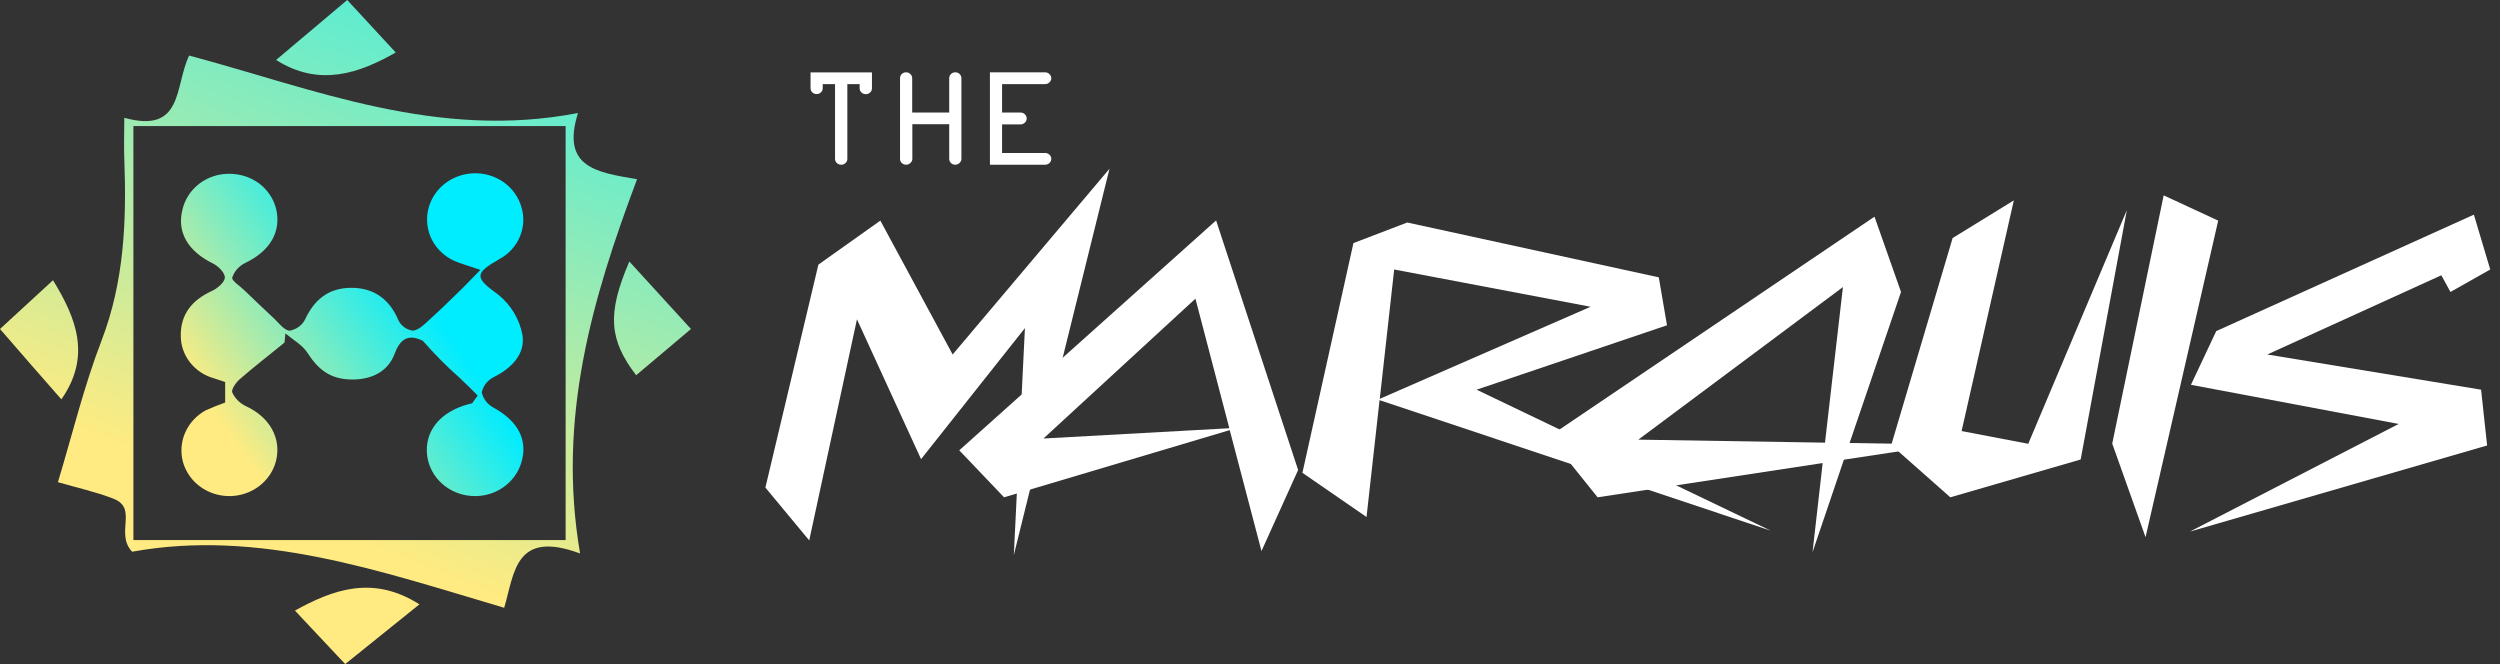 <svg width="64" height="17" viewBox="0 0 64 17" fill="none" xmlns="http://www.w3.org/2000/svg">
<rect x="0" y="0" width="64" height="17" fill="#333333" stroke="none"/>
<path d="M20.716 13.834L19.594 12.482L20.951 6.774L22.537 5.648L24.388 9.075L28.403 4.32L25.954 14.207L26.238 8.399L23.579 11.754L21.938 8.174L20.716 13.834Z" fill="white"/>
<path d="M31.471 10.963L30.603 7.646L26.712 11.226L31.471 10.963ZM31.481 11.011L25.704 12.731L24.557 11.528L31.132 5.643L33.232 12.032L32.294 14.107L31.481 11.011Z" fill="white"/>
<path d="M35.322 10.21L40.719 7.853L35.691 6.899L35.322 10.21ZM35.317 10.244L34.983 13.235L33.342 12.104L34.648 6.223L36.025 5.696L42.465 7.1L42.675 8.327L37.801 9.976L45.328 13.584L35.317 10.244Z" fill="white"/>
<path d="M46.72 11.332L47.179 7.349L41.941 11.255L46.72 11.332ZM47.204 11.768L46.401 14.136L46.66 11.854L40.899 12.731L39.652 11.179L47.987 5.547L48.666 7.474L47.349 11.341L49.763 11.38L47.204 11.768Z" fill="white"/>
<path d="M53.265 11.763L49.928 12.731L48.416 11.394L49.987 6.094L51.554 5.13L50.217 11.035L51.923 11.361L54.447 5.38L53.265 11.763Z" fill="white"/>
<path d="M54.926 13.752L54.073 11.356L55.39 5.001L56.786 5.648L54.926 13.752Z" fill="white"/>
<path d="M63.75 6.899L62.732 7.474L62.498 7.047L58.043 9.075L63.516 9.976L63.67 11.404L56.063 13.608L61.406 10.853L56.088 9.851L56.736 8.476L63.331 5.495L63.75 6.899Z" fill="white"/>
<path d="M20.75 2.258V1.854H22.322V2.262C22.322 2.303 22.306 2.339 22.275 2.369C22.244 2.397 22.208 2.411 22.166 2.411C22.123 2.411 22.085 2.397 22.053 2.367C22.022 2.337 22.007 2.302 22.007 2.262V2.153H21.692V4.067C21.692 4.109 21.676 4.144 21.645 4.174C21.614 4.202 21.578 4.217 21.536 4.217C21.491 4.217 21.454 4.202 21.423 4.174C21.392 4.144 21.377 4.109 21.377 4.067V2.153H21.062V2.258C21.062 2.3 21.046 2.335 21.015 2.365C20.986 2.394 20.949 2.408 20.906 2.408C20.863 2.408 20.826 2.394 20.795 2.365C20.765 2.335 20.75 2.3 20.75 2.258Z" fill="white"/>
<path d="M23.041 4.067V2C23.041 1.96 23.055 1.925 23.085 1.895C23.116 1.865 23.153 1.851 23.196 1.851C23.238 1.851 23.275 1.865 23.305 1.895C23.336 1.925 23.352 1.96 23.352 2V2.881H24.3V2C24.3 1.96 24.315 1.925 24.345 1.895C24.376 1.865 24.413 1.851 24.456 1.851C24.499 1.851 24.536 1.865 24.566 1.895C24.596 1.925 24.612 1.961 24.612 2.004V4.067C24.612 4.107 24.596 4.142 24.564 4.172C24.533 4.202 24.497 4.217 24.456 4.217C24.412 4.217 24.375 4.202 24.345 4.174C24.315 4.144 24.3 4.109 24.3 4.067V3.18H23.356V4.067C23.356 4.107 23.34 4.142 23.307 4.172C23.276 4.202 23.239 4.217 23.196 4.217C23.154 4.217 23.118 4.202 23.087 4.174C23.056 4.144 23.041 4.109 23.041 4.067Z" fill="white"/>
<path d="M26.754 2.153H25.653V2.881H26.128C26.169 2.881 26.206 2.896 26.237 2.926C26.268 2.956 26.283 2.991 26.283 3.031C26.283 3.074 26.268 3.11 26.237 3.139C26.207 3.169 26.171 3.184 26.128 3.184H25.653V3.917H26.758C26.799 3.917 26.836 3.932 26.867 3.962C26.898 3.99 26.913 4.025 26.913 4.067C26.913 4.109 26.897 4.144 26.865 4.174C26.834 4.202 26.797 4.217 26.754 4.217H25.342V1.851H26.754C26.797 1.851 26.834 1.866 26.865 1.897C26.897 1.927 26.913 1.962 26.913 2.004C26.913 2.044 26.897 2.079 26.865 2.109C26.834 2.138 26.797 2.153 26.754 2.153Z" fill="white"/>
<path d="M14.85 14.169C13.179 13.55 13.171 14.674 12.907 15.559C9.731 14.621 6.627 13.534 3.382 14.124C2.937 13.646 3.547 13.008 2.895 12.763C2.457 12.594 1.991 12.49 1.483 12.344C1.853 11.118 2.147 9.895 2.597 8.726C3.182 7.206 3.242 5.646 3.182 4.067C3.169 3.748 3.182 3.429 3.182 3.016C4.704 3.434 4.465 2.203 4.842 1.422C8.051 2.281 11.187 3.59 14.797 2.893C14.354 4.298 15.295 4.414 16.309 4.588C15.157 7.652 14.258 10.716 14.85 14.169ZM3.415 13.826H14.48V3.228H3.415V13.826Z" fill="url(#paint0_linear_214_12265)"/>
<path d="M0 8.422L1.357 7.174C1.955 8.149 2.341 9.12 1.571 10.223C1.074 9.661 0.567 9.074 0 8.422Z" fill="url(#paint1_linear_214_12265)"/>
<path d="M8.837 17L7.55 15.631C8.517 15.098 9.541 14.711 10.737 15.471L8.837 17Z" fill="url(#paint2_linear_214_12265)"/>
<path d="M16.111 6.695L17.689 8.422L16.285 9.606C15.597 8.701 15.53 8.044 16.111 6.695Z" fill="url(#paint3_linear_214_12265)"/>
<path d="M10.131 1.344C9.204 1.87 8.183 2.241 7.068 1.535L8.889 0L10.131 1.344Z" fill="url(#paint4_linear_214_12265)"/>
<path d="M12.23 10.126C12.074 9.967 11.922 9.818 11.762 9.669C11.429 9.374 11.116 9.058 10.825 8.725C10.503 8.565 10.264 8.623 10.108 9.044C9.934 9.522 9.499 9.729 8.97 9.715C8.441 9.7 8.14 9.449 7.876 9.039C7.747 8.835 7.5 8.698 7.306 8.535L7.284 8.768C6.899 9.087 6.509 9.383 6.138 9.707C6.038 9.793 5.914 9.97 5.947 10.05C6.019 10.204 6.146 10.329 6.305 10.402C6.902 10.681 7.208 11.213 7.067 11.797C7.001 12.058 6.844 12.29 6.622 12.454C6.461 12.573 6.272 12.652 6.071 12.684C5.871 12.716 5.665 12.699 5.473 12.636C5.281 12.573 5.108 12.465 4.969 12.322C4.831 12.179 4.732 12.005 4.681 11.816C4.616 11.566 4.638 11.303 4.744 11.066C4.85 10.829 5.033 10.633 5.266 10.505C5.43 10.431 5.596 10.364 5.764 10.305V9.779L5.482 9.686C5.231 9.617 5.011 9.47 4.857 9.268C4.702 9.066 4.622 8.821 4.628 8.57C4.628 8.052 4.91 7.684 5.414 7.454C5.56 7.389 5.746 7.233 5.756 7.112C5.766 6.99 5.59 6.812 5.449 6.743C4.817 6.437 4.525 5.946 4.669 5.374C4.727 5.112 4.878 4.877 5.095 4.708C5.312 4.54 5.583 4.448 5.862 4.449C6.142 4.447 6.415 4.534 6.637 4.698C6.857 4.866 7.011 5.1 7.073 5.363C7.201 5.941 6.907 6.432 6.277 6.732C6.199 6.77 6.129 6.823 6.072 6.887C6.015 6.952 5.972 7.026 5.945 7.107C5.927 7.186 6.139 7.317 6.25 7.426C6.508 7.674 6.765 7.921 7.027 8.164C7.146 8.278 7.282 8.462 7.415 8.465C7.499 8.451 7.579 8.417 7.647 8.368C7.715 8.319 7.771 8.255 7.808 8.181C8.042 7.682 8.394 7.373 8.985 7.368C9.575 7.363 9.98 7.669 10.201 8.202C10.235 8.271 10.287 8.332 10.351 8.378C10.415 8.424 10.49 8.454 10.569 8.465C10.719 8.451 10.863 8.306 10.988 8.189C11.266 7.939 11.533 7.677 11.8 7.416C11.945 7.277 12.079 7.129 12.298 6.909C11.966 6.796 11.8 6.75 11.635 6.681C11.385 6.568 11.183 6.379 11.059 6.142C10.937 5.904 10.902 5.634 10.959 5.375C11.016 5.116 11.162 4.882 11.373 4.712C11.585 4.542 11.85 4.445 12.125 4.436C12.401 4.427 12.671 4.508 12.894 4.664C13.119 4.824 13.28 5.053 13.352 5.313C13.425 5.563 13.408 5.828 13.305 6.067C13.203 6.307 13.019 6.506 12.784 6.633C12.121 7.011 12.162 7.112 12.765 7.551C13.086 7.815 13.302 8.178 13.375 8.578C13.45 9.056 13.108 9.42 12.642 9.653C12.564 9.692 12.495 9.747 12.442 9.815C12.389 9.882 12.351 9.96 12.333 10.043C12.351 10.125 12.386 10.203 12.438 10.27C12.489 10.337 12.556 10.393 12.632 10.434C13.259 10.776 13.521 11.263 13.347 11.838C13.27 12.101 13.101 12.329 12.868 12.486C12.636 12.643 12.354 12.717 12.071 12.697C11.788 12.677 11.52 12.565 11.313 12.379C11.106 12.192 10.973 11.942 10.936 11.672C10.863 11.086 11.207 10.607 11.869 10.384C11.938 10.36 12.015 10.343 12.086 10.324L12.23 10.126Z" fill="url(#paint5_linear_214_12265)"/>
<defs>
<linearGradient id="paint0_linear_214_12265" x1="65.427" y1="2.484" x2="53.567" y2="31.842" gradientUnits="userSpaceOnUse">
<stop offset="0.36" stop-color="#00ECFF"/>
<stop offset="1" stop-color="#FFEB81"/>
</linearGradient>
<linearGradient id="paint1_linear_214_12265" x1="75.396" y1="6.523" x2="63.542" y2="35.894" gradientUnits="userSpaceOnUse">
<stop offset="0.36" stop-color="#00ECFF"/>
<stop offset="1" stop-color="#FFEB81"/>
</linearGradient>
<linearGradient id="paint2_linear_214_12265" x1="50.376" y1="-3.59" x2="38.551" y2="25.747" gradientUnits="userSpaceOnUse">
<stop offset="0.36" stop-color="#00ECFF"/>
<stop offset="1" stop-color="#FFEB81"/>
</linearGradient>
<linearGradient id="paint3_linear_214_12265" x1="70.243" y1="4.422" x2="58.378" y2="33.785" gradientUnits="userSpaceOnUse">
<stop offset="0.36" stop-color="#00ECFF"/>
<stop offset="1" stop-color="#FFEB81"/>
</linearGradient>
<linearGradient id="paint4_linear_214_12265" x1="61.022" y1="0.69" x2="49.178" y2="30.048" gradientUnits="userSpaceOnUse">
<stop offset="0.36" stop-color="#00ECFF"/>
<stop offset="1" stop-color="#FFEB81"/>
</linearGradient>
<linearGradient id="paint5_linear_214_12265" x1="13.602" y1="5.594" x2="5.806" y2="11.064" gradientUnits="userSpaceOnUse">
<stop offset="0.36" stop-color="#00ECFF"/>
<stop offset="1" stop-color="#FFEB81"/>
</linearGradient>
</defs>
</svg>
